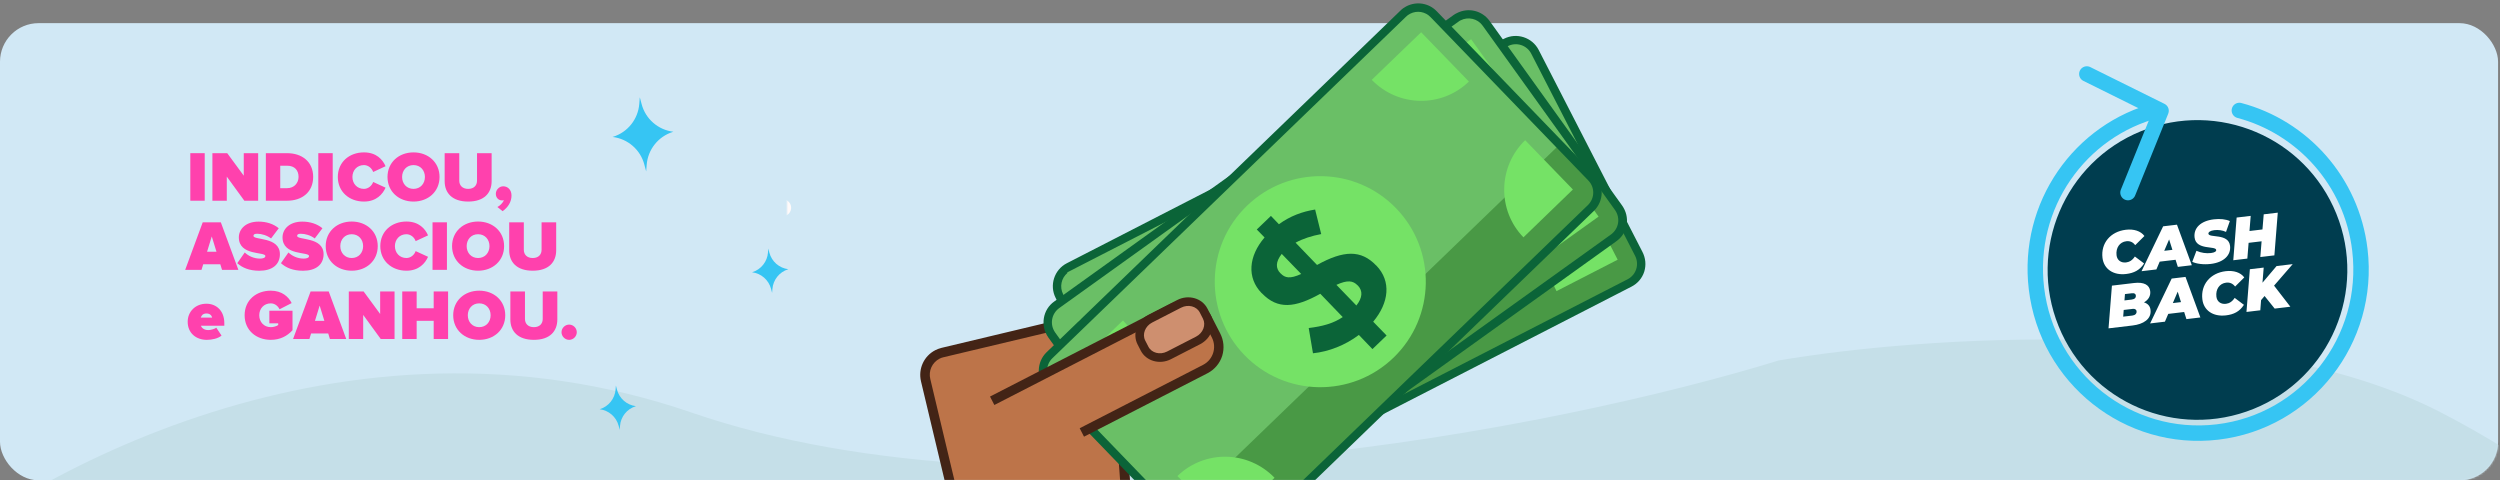 <svg width="1296" height="249" viewBox="0 0 1296 249" fill="none" xmlns="http://www.w3.org/2000/svg">
<rect x="0" y="0" width="1296" height="249" fill="#808080" stroke="none"/>
<rect y="12" width="1295" height="237" rx="20" fill="#D1E8F5"/>
<mask id="mask0_1535_7166" style="mask-type:alpha" maskUnits="userSpaceOnUse" x="0" y="90" width="1295" height="159">
<rect y="90" width="1295" height="159" rx="20" fill="#E9F5D1"/>
</mask>
<g mask="url(#mask0_1535_7166)">
<path d="M358.5 213.876C178.5 151.876 11.167 246.376 -50 301.376V338.876H1390.5C1390.33 318.709 1365.1 265.476 1265.5 213.876C1165.9 162.276 995 174.376 922 186.876C809.167 221.709 538.5 275.876 358.5 213.876Z" fill="#C5DFE8"/>
</g>
<mask id="mask1_1535_7166" style="mask-type:alpha" maskUnits="userSpaceOnUse" x="408" y="1" width="526" height="248">
<rect x="408" y="1" width="526" height="248" rx="20" fill="#F5EDD1"/>
</mask>
<g mask="url(#mask1_1535_7166)">
<path d="M586.847 297.696C588.354 304.146 584.426 310.566 578.065 312.028L522.742 325.203C516.291 326.71 509.871 322.783 508.41 316.421L479.943 197.041C478.436 190.59 482.364 184.17 488.725 182.709L563.444 164.877C569.895 163.369 576.315 167.297 577.776 173.658L586.847 297.696Z" fill="#BD7449"/>
<path d="M581.851 313.244C580.958 313.703 579.929 314.118 578.541 314.493L523.218 327.668C519.5 328.562 515.676 327.93 512.375 325.9C509.075 323.869 506.795 320.75 505.902 317.032L477.435 197.652C475.928 191.201 478.955 184.566 484.85 181.538C485.744 181.079 486.772 180.664 488.071 180.335L562.79 162.503C570.404 160.624 578.271 165.389 580.15 173.004L580.196 173.093L589.355 297.084L589.401 297.174C590.686 303.852 587.657 310.262 581.851 313.244ZM487.098 185.915C483.168 187.934 481.239 192.311 482.273 196.522L510.694 315.813C511.827 320.875 516.936 324.009 521.999 322.876L577.411 309.655L577.5 309.609C578.082 309.423 578.842 309.145 579.468 308.824C583.398 306.805 585.372 302.517 584.339 298.307L584.293 298.217L575.133 174.226L575.041 174.047C573.686 169.212 568.758 166.211 563.742 167.433L489.201 185.174C488.484 185.316 487.813 185.548 487.098 185.915Z" fill="#432416"/>
<path d="M849.572 131.591C852.416 137.13 850.244 143.89 844.706 146.735L618.088 263.134C612.549 265.978 605.878 263.76 603.034 258.222L549.216 153.444C546.371 147.905 548.589 141.234 554.038 138.436L780.656 22.036C786.195 19.192 792.955 21.364 795.754 26.813L849.572 131.591Z" fill="#6ABF66"/>
<path d="M592.113 236.963L605.51 263.046C606.979 265.904 612.592 265.843 618.041 263.044L844.659 146.645C850.197 143.801 853.47 139.184 852.048 136.415L838.651 110.332L592.113 236.963Z" fill="#499945"/>
<path d="M619.065 265.004C612.544 268.352 604.431 265.745 601.081 259.225L547.252 154.452C543.902 147.932 546.508 139.82 553.029 136.472L779.66 20.096C786.181 16.748 794.294 19.355 797.644 25.875L851.428 130.559C853.08 133.774 853.433 137.318 852.393 140.787C851.307 144.167 849.001 146.931 845.785 148.583L619.065 265.004ZM553.354 141.498C550.193 144.136 549.166 148.728 551.139 152.569L604.922 257.252C607.217 261.718 612.626 263.456 617.092 261.163L843.723 144.788C848.189 142.494 849.927 137.086 847.632 132.62L793.803 27.848C791.509 23.382 786.1 21.644 781.633 23.937L553.216 141.23L553.354 141.498Z" fill="#0B6438"/>
<path d="M650.733 167.567C636.923 140.68 647.524 107.69 674.411 93.88C701.298 80.07 734.288 90.67 748.098 117.557C761.908 144.444 751.308 177.434 724.421 191.244C697.534 205.054 664.544 194.454 650.733 167.567Z" fill="#75E266"/>
<path d="M563.938 148.477L580.225 180.188C597.733 171.195 604.641 149.697 595.648 132.19L563.938 148.477Z" fill="#75E266"/>
<path d="M786.894 33.959L803.182 65.67C785.674 74.662 764.176 67.755 755.184 50.247L786.894 33.959Z" fill="#75E266"/>
<path d="M838.6 134.629L822.312 102.919C804.804 111.911 797.897 133.409 806.889 150.917L838.6 134.629Z" fill="#75E266"/>
<path d="M615.645 249.147L599.357 217.436C616.865 208.444 638.363 215.351 647.356 232.859L615.645 249.147Z" fill="#75E266"/>
<path d="M839.074 107.634C842.676 112.67 841.54 119.689 836.504 123.291L629.457 271.859C624.421 275.462 617.402 274.325 613.8 269.29L545.125 173.61C541.522 168.574 542.659 161.555 547.695 157.952L754.742 9.384C759.778 5.782 766.796 6.918 770.399 11.954L839.074 107.634Z" fill="#6ABF66"/>
<path d="M599.976 249.859L617.031 273.612C618.9 276.151 624.46 275.328 629.496 271.725L836.543 123.157C841.579 119.554 844.174 114.496 842.305 111.956L825.25 88.204L599.976 249.859Z" fill="#499945"/>
<path d="M629.101 274.641C623.116 277.715 616 275.95 612.124 270.603L543.436 174.928C539.193 168.866 540.539 160.499 546.512 156.303L753.568 7.763C754.058 7.398 754.684 7.077 755.22 6.802C761.205 3.729 768.321 5.493 772.197 10.84L840.885 106.516C842.938 109.413 843.829 112.906 843.284 116.459C842.739 120.013 840.796 123.043 837.809 125.14L630.753 273.68C630.217 273.956 629.637 274.366 629.101 274.641ZM757.147 10.553C756.79 10.737 756.432 10.92 756.121 11.193L549.064 159.733C545.054 162.695 544.126 168.139 546.91 172.241L615.598 267.916C618.243 271.525 623.152 272.73 627.082 270.711C627.44 270.528 627.797 270.344 628.108 270.071L835.165 121.531C839.175 118.569 840.104 113.126 837.319 109.024L768.631 13.348C766.076 9.694 761.167 8.489 757.147 10.553Z" fill="#0B6438"/>
<path d="M647.643 172.542C630.04 147.942 635.643 113.793 660.243 96.19C684.844 78.588 718.992 84.19 736.595 108.79C754.198 133.391 748.595 167.539 723.995 185.142C699.484 202.699 665.335 197.096 647.643 172.542Z" fill="#75E266"/>
<path d="M558.97 166.498L579.719 195.465C595.717 183.974 599.339 161.793 587.937 145.748L558.97 166.498Z" fill="#75E266"/>
<path d="M762.63 20.346L783.38 49.313C767.381 60.804 745.154 57.093 733.663 41.095L762.63 20.346Z" fill="#75E266"/>
<path d="M828.704 112.283L807.955 83.315C791.956 94.806 788.334 116.987 799.736 133.032L828.704 112.283Z" fill="#75E266"/>
<path d="M624.955 258.478L604.206 229.511C620.205 218.02 642.432 221.731 653.923 237.729L624.955 258.478Z" fill="#75E266"/>
<path d="M824.983 92.067C829.297 96.512 829.105 103.61 824.75 107.879L641.455 284.888C637.011 289.203 629.913 289.01 625.644 284.655L543.885 199.986C539.57 195.541 539.762 188.443 544.117 184.174L727.412 7.165C731.856 2.851 738.954 3.043 743.223 7.398L824.983 92.067Z" fill="#6ABF66"/>
<path d="M609.017 267.455L629.321 288.523C631.501 290.79 636.873 289.159 641.363 284.934L824.747 107.879C829.192 103.564 830.975 98.245 828.795 95.978L808.491 74.911L609.017 267.455Z" fill="#499945"/>
<path d="M639.789 288.678C634.43 291.431 628.131 290.376 624.043 286.154L542.283 201.485C539.83 198.906 538.446 195.553 538.497 191.915C538.593 188.365 540.039 185.026 542.528 182.619L725.912 5.564C726.8 4.656 727.87 3.881 729.031 3.285C734.39 0.532 740.689 1.586 744.777 5.809L826.537 90.478C829.079 93.01 830.374 96.41 830.323 100.048C830.227 103.597 828.781 106.936 826.203 109.39L642.908 286.398C642.066 287.396 640.95 288.081 639.789 288.678ZM731.004 7.126C730.2 7.539 729.531 7.995 728.865 8.676L545.57 185.685C542.014 189.092 541.807 194.843 545.349 198.442L627.109 283.112C629.835 286.001 634.243 286.672 637.727 284.883C638.531 284.47 639.2 284.013 639.866 283.332L823.161 106.324C826.716 102.917 826.924 97.166 823.381 93.566L741.622 8.897C738.896 6.007 734.577 5.291 731.004 7.126Z" fill="#0B6438"/>
<path d="M645.076 184.022C624.091 162.288 624.704 127.654 646.438 106.669C668.172 85.685 702.805 86.297 723.79 108.031C744.775 129.765 744.163 164.398 722.429 185.383C700.695 206.368 666.061 205.756 645.076 184.022Z" fill="#75E266"/>
<path d="M556.493 190.911L581.247 216.467C595.336 202.796 595.809 180.2 582.138 166.111L556.493 190.911Z" fill="#75E266"/>
<path d="M736.721 16.72L761.475 42.276C747.386 55.947 724.836 55.563 711.119 41.385L736.721 16.72Z" fill="#75E266"/>
<path d="M815.393 98.234L790.639 72.678C776.551 86.349 776.077 108.945 789.748 123.034L815.393 98.234Z" fill="#75E266"/>
<path d="M635.121 272.335L610.367 246.78C624.545 233.063 647.006 233.493 660.723 247.671L635.121 272.335Z" fill="#75E266"/>
<path d="M684.912 121.344C680.071 122.25 675.505 123.691 671.621 125.799L682.751 137.355C696.636 129.66 705.572 129.474 713.341 137.564L713.522 137.696C721.291 145.786 720.109 156.891 711.863 166.77L718.813 173.925L711.479 180.965L704.437 173.631C697.443 178.915 688.901 182.286 680.646 183.138L678.437 170.049C685.344 169.211 691.033 167.758 696.071 164.38L684.441 152.291C671.271 159.618 662.388 160.567 654.165 152.034L653.984 151.901C646.307 143.99 647.218 132.798 655.556 123.098L651.514 118.965L658.848 111.925L662.982 116.237C668.82 111.997 675.083 109.684 681.764 108.624L684.912 121.344ZM674.538 142.024L664.453 131.624C661.175 135.791 661.301 139.113 663.708 141.602L663.889 141.735C666.116 144.091 668.683 144.692 674.538 142.024ZM692.79 147.665L703.147 158.376C706.293 154.39 706.613 150.839 703.933 148.039L703.752 147.906C701.344 145.417 698.466 145.089 692.79 147.665Z" fill="#0B6438"/>
<path d="M512.629 208.813L608.386 159.629C614.728 156.372 622.57 158.891 625.827 165.233L630.323 173.987C633.581 180.329 631.061 188.171 624.719 191.429L558.976 225.197" fill="#BD7449"/>
<path d="M561.953 226.377L559.705 222L623.662 189.149C628.842 186.488 630.884 180.134 628.223 174.953L623.727 166.199C621.066 161.018 614.711 158.976 609.53 161.637L515.471 209.95L513.223 205.573L607.193 157.306C614.785 153.406 624.115 156.404 628.015 163.997L632.511 172.751C634.392 176.413 634.796 180.495 633.582 184.506C632.322 188.427 629.572 191.645 625.91 193.526L561.953 226.377Z" fill="#432416"/>
<path d="M625.644 164.177C627.885 168.541 625.791 174.009 621.023 176.458L605.99 184.179C601.222 186.629 595.516 185.065 593.316 180.782L591.656 177.549C589.414 173.185 591.508 167.717 596.277 165.268L611.309 157.547C616.077 155.097 621.783 156.661 623.983 160.944L625.644 164.177Z" fill="#CE8F6F"/>
<path d="M607.027 186.2C601.208 189.189 594.157 187.193 591.375 181.779L589.715 178.546C586.934 173.131 589.419 166.237 595.238 163.248L610.27 155.527C616.089 152.538 623.14 154.534 625.922 159.949L627.582 163.181C628.869 165.687 629.103 168.529 628.28 171.301C627.297 174.359 625.05 176.943 622.14 178.438L607.027 186.2ZM597.272 167.208C593.635 169.076 592.014 173.279 593.675 176.512L595.335 179.745C596.996 182.977 601.356 184.108 604.993 182.24L620.025 174.519C623.662 172.651 625.282 168.448 623.622 165.215L621.962 161.983C620.301 158.75 615.941 157.619 612.304 159.487L597.272 167.208Z" fill="#432416"/>
<path d="M409.653 105.689C410.754 107.833 409.885 110.537 407.741 111.638C405.597 112.739 402.939 111.96 401.792 109.726C400.691 107.583 401.471 104.924 403.704 103.777C405.848 102.676 408.552 103.545 409.653 105.689Z" fill="#FFFAFA"/>
</g>
<path fill-rule="evenodd" clip-rule="evenodd" d="M348.871 68.367L349.102 68.298C341.189 67.358 334.627 61.678 332.61 53.94L331.671 50.434L331.409 53.812C330.805 61.766 325.408 68.564 317.774 70.928L317.542 70.997C325.455 71.938 332.018 77.618 334.035 85.355L334.974 88.862L335.236 85.483C335.838 77.506 341.236 70.731 348.871 68.367Z" fill="#36C5F3"/>
<path fill-rule="evenodd" clip-rule="evenodd" d="M329.562 210.597L329.701 210.56C324.963 209.995 321.059 206.593 319.827 201.972L319.277 199.857L319.128 201.869C318.756 206.638 315.535 210.691 310.978 212.108L310.838 212.144C315.577 212.71 319.48 216.111 320.712 220.732L321.263 222.847L321.411 220.835C321.76 216.069 324.979 211.992 329.562 210.597Z" fill="#36C5F3"/>
<path fill-rule="evenodd" clip-rule="evenodd" d="M408.562 139.597L408.701 139.56C403.963 138.995 400.059 135.593 398.827 130.972L398.277 128.857L398.128 130.869C397.779 135.635 394.535 139.691 389.978 141.108L389.838 141.144C394.577 141.71 398.48 145.111 399.712 149.732L400.263 151.847L400.411 149.835C400.784 145.067 404.005 141.013 408.562 139.597Z" fill="#36C5F3"/>
<path fill-rule="evenodd" clip-rule="evenodd" d="M1110.04 67.952C1070.29 84.037 1051.09 129.325 1067.17 169.08C1083.26 208.835 1128.55 228.035 1168.3 211.95C1208.06 195.865 1227.26 150.577 1211.17 110.822C1195.09 71.067 1149.82 51.865 1110.04 67.952Z" fill="#003D4F"/>
<path fill-rule="evenodd" clip-rule="evenodd" d="M1102.19 142.037C1106.17 141.562 1109.26 140.096 1111.5 136.567L1106.71 132.97C1105.44 134.93 1103.88 135.842 1102.18 136.044C1099.49 136.364 1097.52 134.878 1097.22 132.343C1096.76 128.479 1098.84 125.465 1102.27 125.057C1104.25 124.822 1105.77 125.58 1106.91 127.077L1111.67 122.344C1109.76 119.751 1106.17 118.618 1102.04 119.109C1094.03 120.061 1089.02 126.083 1089.93 133.688C1090.63 139.421 1095.49 142.833 1102.19 142.037ZM1128.99 138.353L1127.82 134.662L1119.58 135.641L1117.87 139.676L1110.17 140.59L1121.37 117.324L1128.54 116.472L1136.24 137.49L1128.99 138.353ZM1121.94 130.023L1126.18 129.52L1124.47 124.12L1121.94 130.023ZM1146.07 136.817C1152.81 136.017 1156.63 132.264 1156.06 127.455C1155.26 120.777 1145.13 123.525 1144.84 121.147C1144.75 120.412 1145.72 119.571 1147.85 119.317C1149.95 119.068 1152.11 119.343 1153.97 120.221L1155.96 114.594C1153.8 113.627 1150.86 113.321 1147.64 113.703C1140.81 114.516 1137.08 118.222 1137.67 123.135C1138.47 129.849 1148.61 127.295 1148.88 129.568C1148.97 130.337 1148.03 130.945 1146.16 131.168C1143.75 131.455 1141.21 131.136 1138.63 130.024L1136.46 135.744C1138.67 136.758 1142.21 137.277 1146.07 136.817ZM1173.51 111.106L1180.8 110.239L1179.04 132.382L1171.75 133.249L1172.41 125.085L1165.68 125.886L1165.02 134.05L1157.73 134.917L1159.47 112.776L1166.76 111.909L1166.13 119.75L1172.86 118.949L1173.51 111.106Z" fill="white"/>
<path fill-rule="evenodd" clip-rule="evenodd" d="M1111.44 156.753C1113.7 155.456 1114.97 153.444 1114.67 150.943C1114.28 147.674 1111.43 146.098 1106.29 146.709L1094.82 148.073L1093.06 170.217L1105.55 168.732C1111.07 168.075 1115.4 165.432 1114.83 160.641C1114.61 158.663 1113.39 157.337 1111.44 156.753ZM1105.13 152.024C1106.34 151.881 1107.11 152.233 1107.21 153.124C1107.35 154.296 1106.7 155.1 1105.03 155.3L1101.32 155.741L1101.58 152.447L1105.13 152.024ZM1105.36 163.594L1100.66 164.153L1100.93 160.68L1105.64 160.121C1106.6 160.007 1107.47 160.363 1107.59 161.325C1107.75 162.654 1106.78 163.426 1105.36 163.594ZM1133.44 165.432L1132.27 161.741L1124.02 162.722L1122.3 166.757L1114.61 167.672L1125.8 144.406L1132.97 143.553L1140.68 164.571L1133.44 165.432ZM1126.4 157.12L1130.63 156.616L1128.92 151.199L1126.4 157.12ZM1153.93 163.491C1157.92 163.016 1161.01 161.55 1163.25 158.021L1158.46 154.424C1157.18 156.384 1155.63 157.296 1153.93 157.498C1151.24 157.818 1149.29 156.33 1148.98 153.795C1148.52 149.931 1150.61 146.934 1154.04 146.526C1156.01 146.291 1157.54 147.05 1158.68 148.546L1163.43 143.813C1161.53 141.22 1157.93 140.087 1153.81 140.578C1145.8 141.531 1140.79 147.553 1141.7 155.158C1142.36 160.877 1147.22 164.289 1153.93 163.491ZM1188.54 136.926L1178.87 148.077L1187.32 159.005L1179.19 159.972L1173.96 153.448L1172.14 155.58L1171.74 160.858L1164.57 161.711L1166.33 139.568L1173.5 138.715L1172.87 146.556L1180.18 137.92L1188.54 136.926Z" fill="white"/>
<path d="M1118.67 57.053C1078.16 67.33 1050.58 106.559 1055.69 149.491C1061.25 196.133 1103.29 229.465 1149.59 223.949C1195.88 218.434 1228.92 176.158 1223.36 129.516C1219.11 93.812 1193.46 65.894 1160.88 57.261" stroke="#36C5F3" stroke-width="8" stroke-miterlimit="10" stroke-linecap="round" stroke-linejoin="round"/>
<path d="M1081.81 38.351L1120.3 57.426L1103.15 99.842" stroke="#36C5F3" stroke-width="8" stroke-miterlimit="10" stroke-linecap="round" stroke-linejoin="round"/>
<path d="M98.658 104.049V79.407H106.123V104.049H98.658Z" fill="#FF41AD"/>
<path d="M126.664 104.049L117.572 91.559V104.049H110.107V79.407H117.793L126.368 91.083V79.407H133.832V104.049H126.664Z" fill="#FF41AD"/>
<path d="M137.815 104.048V79.407H148.823C156.585 79.407 162.347 83.839 162.347 91.71C162.347 99.582 156.585 104.048 148.858 104.048H137.809H137.815ZM154.772 91.71C154.772 88.388 152.849 85.907 148.858 85.907H145.273V97.549H148.823C152.552 97.549 154.772 94.812 154.772 91.71Z" fill="#FF41AD"/>
<path d="M165.01 104.049V79.407H172.475V104.049H165.01Z" fill="#FF41AD"/>
<path d="M175.125 91.745C175.125 84.135 180.963 79 188.683 79C195.149 79 198.402 82.77 199.877 86.168L193.446 89.16C192.819 87.237 190.896 85.576 188.676 85.576C185.092 85.576 182.693 88.312 182.693 91.745C182.693 95.177 185.092 97.914 188.676 97.914C190.896 97.914 192.812 96.253 193.446 94.33L199.877 97.287C198.436 100.574 195.149 104.49 188.683 104.49C180.963 104.49 175.125 99.32 175.125 91.745Z" fill="#FF41AD"/>
<path d="M200.881 91.745C200.881 84.17 206.754 79.001 214.37 79.001C221.987 79.001 227.859 84.17 227.859 91.745C227.859 99.32 221.987 104.49 214.37 104.49C206.754 104.49 200.881 99.32 200.881 91.745ZM220.277 91.745C220.277 88.306 217.947 85.576 214.363 85.576C210.779 85.576 208.449 88.313 208.449 91.745C208.449 95.178 210.779 97.914 214.363 97.914C217.947 97.914 220.277 95.178 220.277 91.745Z" fill="#FF41AD"/>
<path d="M230.51 93.93V79.407H238.085V93.668C238.085 96.032 239.636 97.914 242.703 97.914C245.77 97.914 247.287 96.032 247.287 93.668V79.407H254.862V93.889C254.862 100.023 251.023 104.49 242.703 104.49C234.384 104.49 230.51 100.016 230.51 93.923V93.93Z" fill="#FF41AD"/>
<path d="M260.541 109.48L257.846 107.302C259.031 106.785 260.727 105.158 261.209 103.752C261.023 103.828 260.658 103.897 260.251 103.897C258.48 103.897 257.039 102.532 257.039 100.457C257.039 98.382 258.811 96.577 260.878 96.577C263.132 96.577 265.166 98.314 265.166 101.346C265.166 104.6 263.429 107.44 260.547 109.473L260.541 109.48Z" fill="#FF41AD"/>
<path d="M115.1 139.891L114.211 137.01H105.347L104.457 139.891H96L105.092 115.25H114.48L123.571 139.891H115.107H115.1ZM109.779 122.563L107.339 130.503H112.219L109.779 122.563Z" fill="#FF41AD"/>
<path d="M123.002 136.424L126.883 130.882C128.73 132.654 131.501 134.06 134.823 134.06C136.229 134.06 137.56 133.687 137.56 132.729C137.56 130.365 123.815 132.764 123.815 123.052C123.815 118.875 127.289 114.884 134.051 114.884C138.076 114.884 141.702 116.028 144.507 118.323L140.517 123.61C138.373 121.983 135.602 121.17 133.272 121.17C131.797 121.17 131.39 121.653 131.39 122.28C131.39 124.61 145.1 122.611 145.1 131.778C145.1 137.21 141.075 140.353 134.458 140.353C129.212 140.353 125.628 138.802 123.002 136.438V136.424Z" fill="#FF41AD"/>
<path d="M145.648 136.424L149.529 130.883C151.376 132.654 154.147 134.06 157.47 134.06C158.876 134.06 160.206 133.688 160.206 132.73C160.206 130.366 146.462 132.764 146.462 123.052C146.462 118.875 149.936 114.884 156.698 114.884C160.723 114.884 164.349 116.029 167.154 118.324L163.163 123.611C161.019 121.984 158.248 121.171 155.919 121.171C154.444 121.171 154.037 121.653 154.037 122.28C154.037 124.61 167.747 122.611 167.747 131.779C167.747 137.21 163.721 140.353 157.104 140.353C151.859 140.353 148.275 138.802 145.648 136.438V136.424Z" fill="#FF41AD"/>
<path d="M168.846 127.587C168.846 120.012 174.718 114.843 182.335 114.843C189.951 114.843 195.824 120.012 195.824 127.587C195.824 135.163 189.951 140.332 182.335 140.332C174.718 140.332 168.846 135.163 168.846 127.587ZM188.242 127.587C188.242 124.148 185.912 121.418 182.328 121.418C178.744 121.418 176.414 124.155 176.414 127.587C176.414 131.02 178.744 133.756 182.328 133.756C185.912 133.756 188.242 131.02 188.242 127.587Z" fill="#FF41AD"/>
<path d="M197.148 127.587C197.148 119.978 202.987 114.843 210.707 114.843C217.172 114.843 220.425 118.613 221.9 122.011L215.469 125.003C214.842 123.08 212.919 121.418 210.7 121.418C207.115 121.418 204.717 124.155 204.717 127.587C204.717 131.02 207.115 133.756 210.7 133.756C212.919 133.756 214.835 132.095 215.469 130.172L221.9 133.129C220.46 136.417 217.172 140.332 210.707 140.332C202.987 140.332 197.148 135.163 197.148 127.587Z" fill="#FF41AD"/>
<path d="M224.223 139.891V115.249H231.688V139.891H224.223Z" fill="#FF41AD"/>
<path d="M234.35 127.587C234.35 120.012 240.222 114.843 247.839 114.843C255.455 114.843 261.328 120.012 261.328 127.587C261.328 135.163 255.455 140.332 247.839 140.332C240.222 140.332 234.35 135.163 234.35 127.587ZM253.746 127.587C253.746 124.148 251.416 121.418 247.832 121.418C244.248 121.418 241.918 124.155 241.918 127.587C241.918 131.02 244.248 133.757 247.832 133.757C251.416 133.757 253.746 131.02 253.746 127.587Z" fill="#FF41AD"/>
<path d="M263.975 129.773V115.25H271.55V129.511C271.55 131.875 273.101 133.757 276.168 133.757C279.235 133.757 280.752 131.875 280.752 129.511V115.25H288.327V129.731C288.327 135.866 284.488 140.332 276.168 140.332C267.848 140.332 263.975 135.859 263.975 129.766V129.773Z" fill="#FF41AD"/>
<path d="M97.295 166.794C97.295 161.624 101.251 157.447 107.014 157.447C112.259 157.447 116.285 161.218 116.285 167.497V168.862H104.167C104.539 170.006 105.828 171.116 108.006 171.116C109.006 171.116 111.218 170.633 112.108 169.861L114.844 173.962C113.073 175.479 109.895 176.182 107.234 176.182C101.658 176.182 97.295 172.673 97.295 166.794ZM107.014 162.507C104.98 162.507 104.319 163.837 104.098 164.65H109.971C109.785 163.871 109.157 162.507 107.014 162.507Z" fill="#FF41AD"/>
<path d="M126.811 163.43C126.811 155.524 132.904 150.686 140.369 150.686C146.241 150.686 149.639 153.939 151.197 157.116L144.918 160.329C144.215 158.812 142.588 157.261 140.376 157.261C136.791 157.261 134.393 159.998 134.393 163.43C134.393 166.863 136.791 169.599 140.376 169.599C141.782 169.599 143.443 169.082 144.215 168.49V167.6H139.631V161.101H151.638V171.185C148.902 174.218 145.207 176.175 140.369 176.175C132.904 176.175 126.811 171.295 126.811 163.43Z" fill="#FF41AD"/>
<path d="M171.033 175.733L170.143 172.852H161.279L160.39 175.733H151.926L161.017 151.092H170.405L179.497 175.733H171.033ZM165.711 158.405L163.271 166.345H168.151L165.711 158.405Z" fill="#FF41AD"/>
<path d="M197.369 175.733L188.277 163.244V175.733H180.812V151.092H188.498L197.073 162.768V151.092H204.537V175.733H197.369Z" fill="#FF41AD"/>
<path d="M224.824 175.734V166.311H215.994V175.734H208.529V151.092H215.994V159.811H224.824V151.092H232.289V175.734H224.824Z" fill="#FF41AD"/>
<path d="M234.941 163.43C234.941 155.855 240.814 150.685 248.431 150.685C256.047 150.685 261.92 155.855 261.92 163.43C261.92 171.005 256.047 176.175 248.431 176.175C240.814 176.175 234.941 171.005 234.941 163.43ZM254.338 163.43C254.338 159.99 252.008 157.261 248.424 157.261C244.839 157.261 242.51 159.997 242.51 163.43C242.51 166.863 244.839 169.599 248.424 169.599C252.008 169.599 254.338 166.863 254.338 163.43Z" fill="#FF41AD"/>
<path d="M264.568 165.615V151.092H272.144V165.353C272.144 167.717 273.694 169.599 276.762 169.599C279.829 169.599 281.345 167.717 281.345 165.353V151.092H288.921V165.574C288.921 171.708 285.081 176.175 276.762 176.175C268.442 176.175 264.568 171.701 264.568 165.608V165.615Z" fill="#FF41AD"/>
<path d="M291.09 172.225C291.09 170.081 292.903 168.269 295.046 168.269C297.19 168.269 299.003 170.081 299.003 172.225C299.003 174.369 297.19 176.181 295.046 176.181C292.903 176.181 291.09 174.369 291.09 172.225Z" fill="#FF41AD"/>
</svg>
